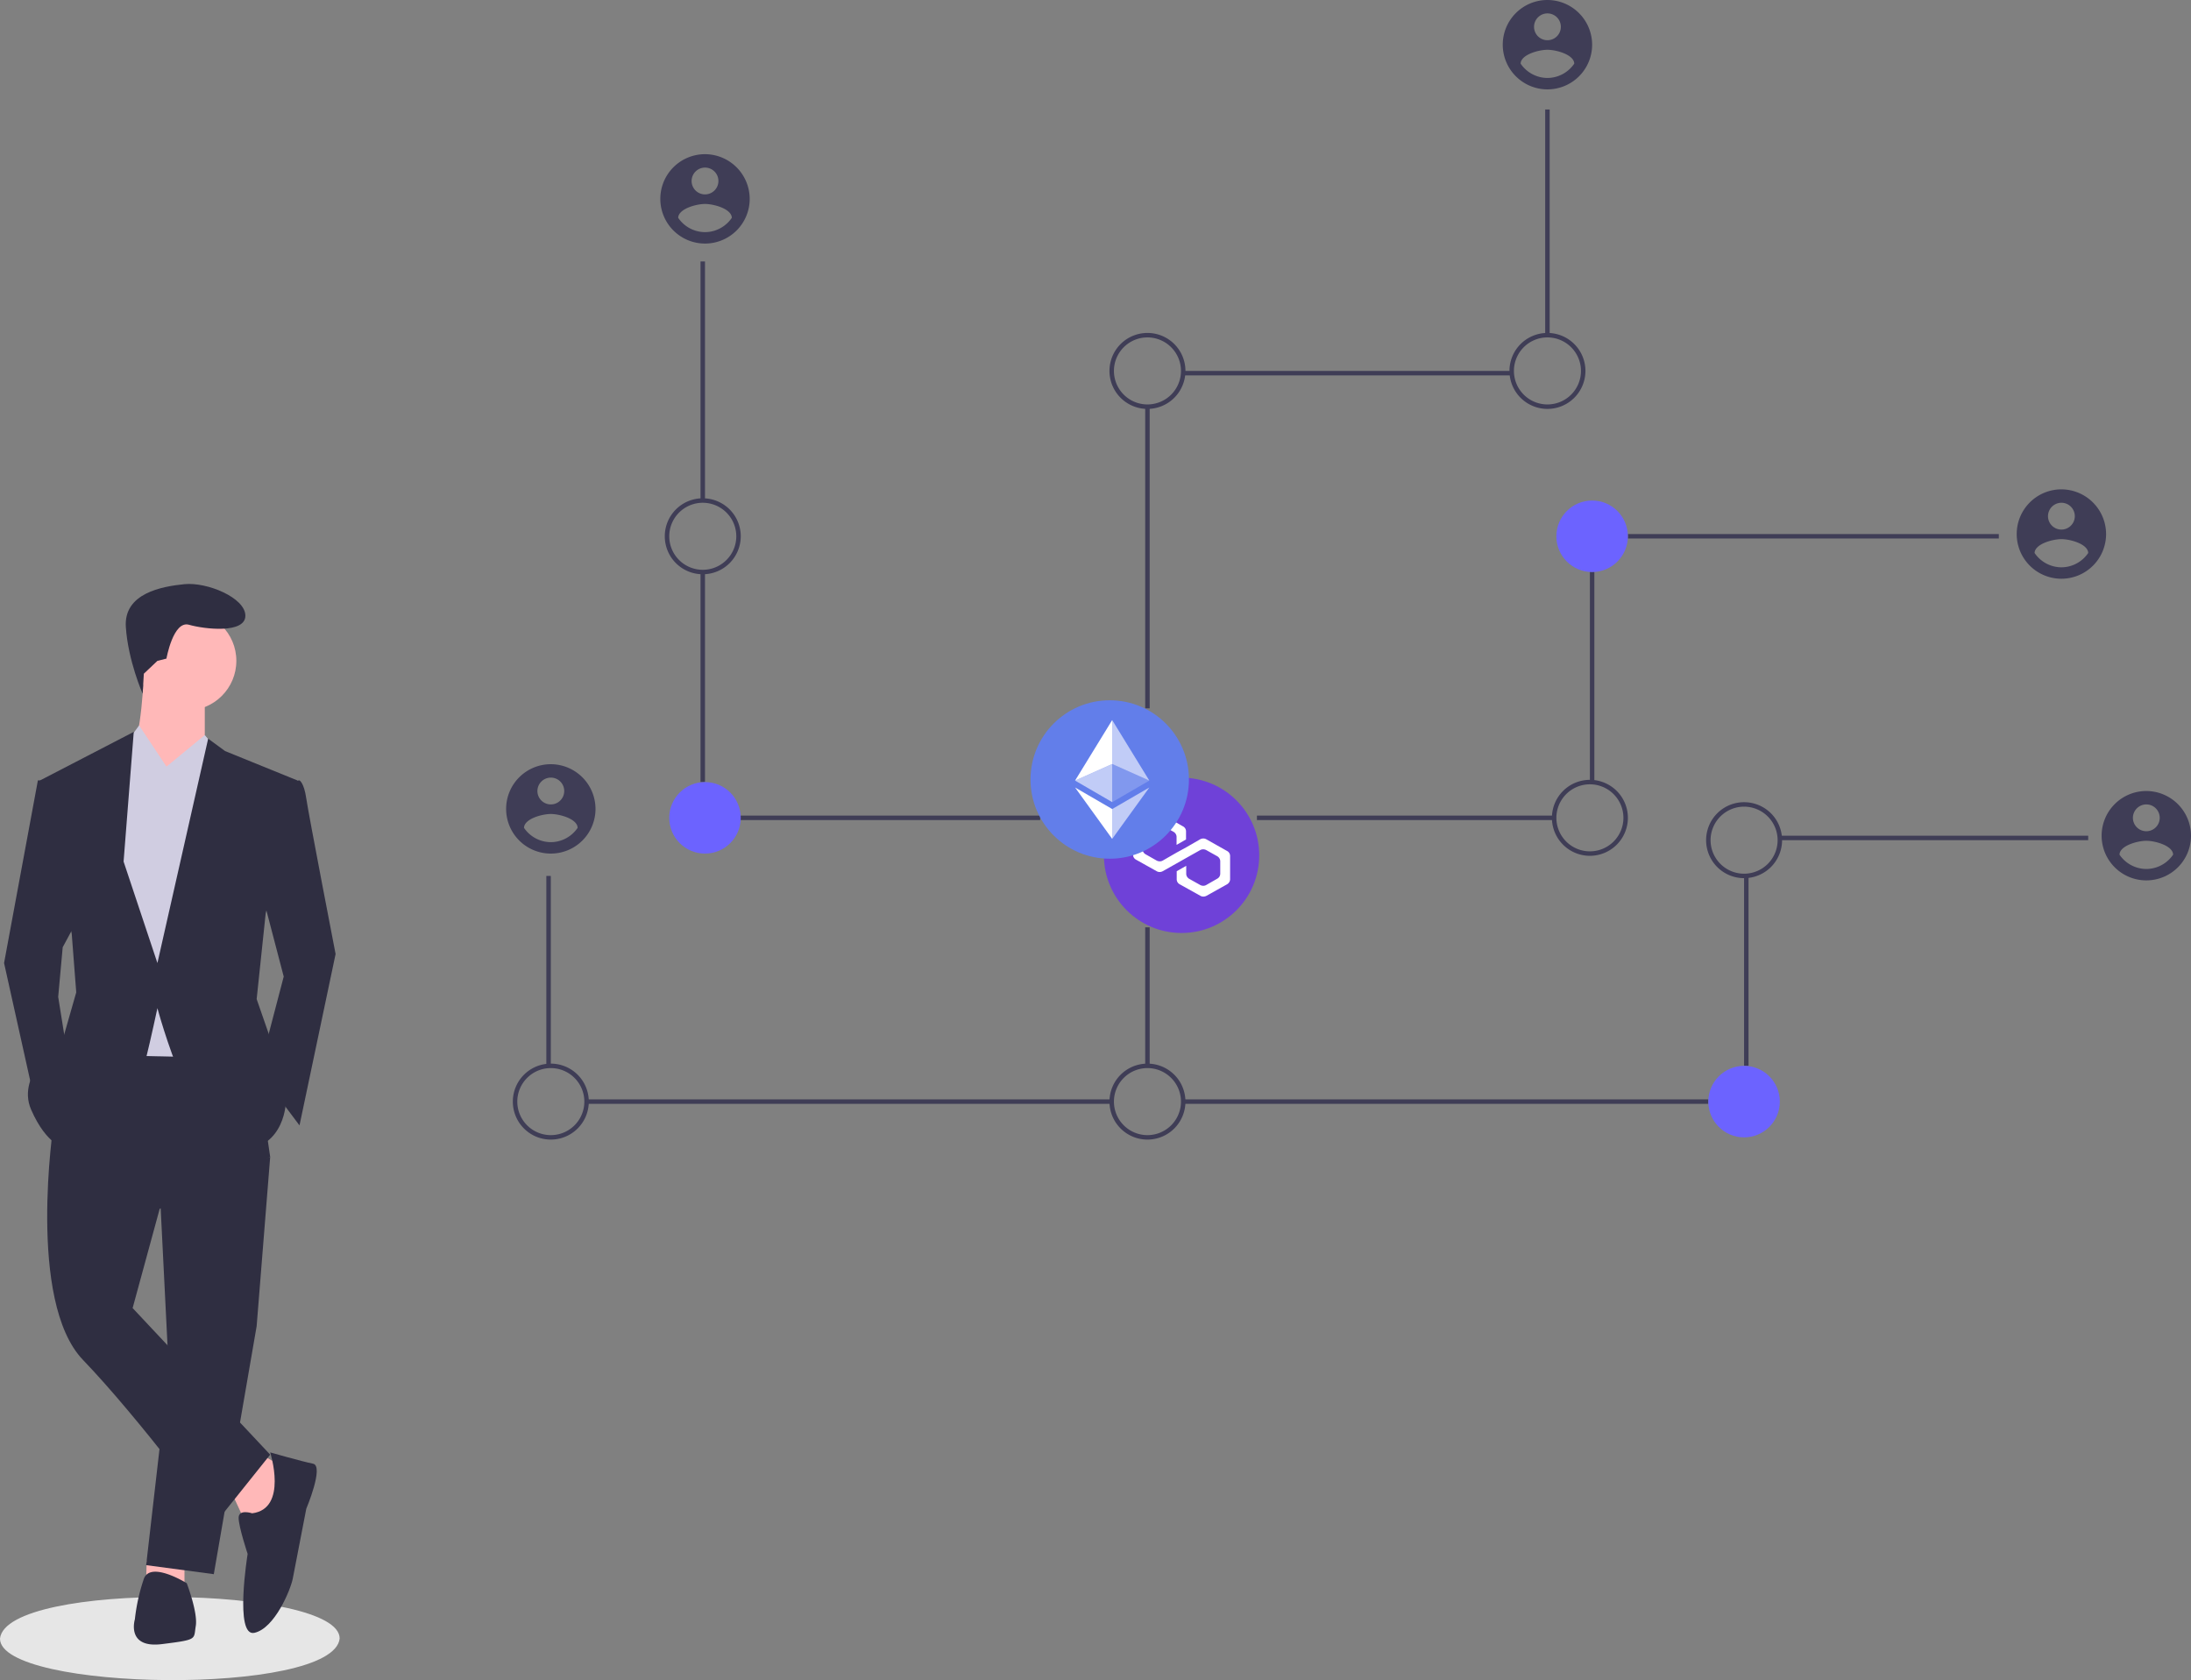 <?xml version="1.0"?>
<svg width="980.494" height="751.895" xmlns="http://www.w3.org/2000/svg" xmlns:svg="http://www.w3.org/2000/svg" xmlns:xlink="http://www.w3.org/1999/xlink" data-name="Layer 1">
 <rect width="100%" height="100%" fill="#808080" stroke="none"/>
 <title>nakamoto</title>
 <defs>
  <symbol height="32" id="svg_55" viewBox="0 0 32 32" width="32" xmlns="http://www.w3.org/2000/svg">
   <g fill="none">
    <circle cx="16" cy="16" fill="#6F41D8" r="16"/>
    <path d="m21.09,12.69c-0.37,-0.21 -0.85,-0.21 -1.25,0l-2.88,1.66l-1.96,1.07l-2.88,1.66c-0.36,0.21 -0.84,0.21 -1.25,0l-2.29,-1.3c-0.37,-0.21 -0.62,-0.61 -0.62,-1.04l0,-2.55c0,-0.43 0.22,-0.83 0.62,-1.04l2.25,-1.26c0.37,-0.22 0.85,-0.22 1.26,0l2.25,1.26c0.37,0.21 0.63,0.61 0.63,1.04l0,1.65l1.95,-1.11l0,-1.65a1.16,1.16 0 0 0 -0.63,-1.05l-4.17,-2.37c-0.36,-0.21 -0.84,-0.21 -1.25,0l-4.24,2.37a1.16,1.16 0 0 0 -0.63,1.05l0,4.78c0,0.43 0.22,0.82 0.63,1.04l4.24,2.37c0.37,0.22 0.85,0.22 1.25,0l2.88,-1.62l1.96,-1.11l2.88,-1.62c0.37,-0.21 0.85,-0.21 1.25,0l2.25,1.26c0.37,0.21 0.63,0.61 0.63,1.04l0,2.55c0,0.44 -0.22,0.83 -0.63,1.05l-2.25,1.29c-0.37,0.22 -0.85,0.22 -1.25,0l-2.25,-1.26c-0.37,-0.21 -0.63,-0.61 -0.63,-1.04l0,-1.65l-1.96,1.11l0,1.65c0,0.44 0.22,0.83 0.63,1.05l4.25,2.37c0.36,0.21 0.84,0.21 1.25,0l4.24,-2.37c0.37,-0.22 0.63,-0.61 0.63,-1.05l0,-4.78a1.16,1.16 0 0 0 -0.63,-1.04l-4.28,-2.41z" fill="#FFF"/>
   </g>
  </symbol>
  <symbol enable-background="new 0 0 1242 962" id="svg_80" version="1" viewBox="0 0 1242 962" x="0px" xml:space="preserve" xmlns="http://www.w3.org/2000/svg" xmlns:xlink="http://www.w3.org/1999/xlink" y="0px">
   <style type="text/css">.st0{fill:#627EEA;}
	.st1{fill:#FFFFFF;fill-opacity:0.602;}
	.st2{fill:#FFFFFF;}
	.st3{fill:#FFFFFF;fill-opacity:0.2;}</style>
   <desc>Created with Sketch.</desc>
   <g id="svg_65">
    <g id="svg_66" transform="translate(-1008, -2285)">
     <g id="svg_67" transform="translate(382, 2270.8)">
      <g id="svg_68" transform="translate(0, 0.2)">
       <g id="svg_69" transform="translate(0, 14)">
        <g id="svg_70">
         <g id="svg_71" transform="translate(626.4, 0)">
          <g id="svg_73">
           <circle class="st0" cx="620.8" cy="481.5" id="svg_79" r="365.8"/>
           <polygon class="st1" id="svg_78" points="632.2,207.1 632.2,409.9 803.6,486.5         "/>
           <polygon class="st2" id="svg_77" points="632.2,207.1 460.8,486.5 632.2,409.9         "/>
           <polygon class="st1" id="svg_76" points="632.2,617.9 632.2,755.7 803.7,518.4         "/>
           <polygon class="st2" id="svg_75" points="632.2,755.7 632.2,617.9 460.8,518.4         "/>
           <polygon class="st3" id="svg_74" points="632.2,586 803.6,486.5 632.2,409.9         "/>
          </g>
          <polygon class="st1" id="svg_72" points="460.8,486.5 632.2,586 632.2,409.9        "/>
         </g>
        </g>
       </g>
      </g>
     </g>
    </g>
   </g>
  </symbol>
 </defs>
 <g class="layer">
  <title>Layer 1</title>
  <rect fill="#3f3d56" height="107" id="svg_1" width="2" x="313.49" y="117"/>
  <rect fill="#3f3d56" height="94.15" id="svg_2" width="2" x="313.49" y="255.85"/>
  <rect fill="#3f3d56" height="2" id="svg_3" width="155" x="310.49" y="365"/>
  <rect fill="#3f3d56" height="85" id="svg_4" width="2" x="244.49" y="392"/>
  <rect fill="#3f3d56" height="2" id="svg_5" width="235" x="262.49" y="492"/>
  <path d="m623.25,551.05" fill="none" id="svg_6" stroke="#3f3d56" stroke-miterlimit="10" stroke-width="2" transform="translate(-109.753 -74.052)"/>
  <path d="m623.25,469.05" fill="none" id="svg_7" stroke="#3f3d56" stroke-miterlimit="10" stroke-width="2" transform="translate(-109.753 -74.052)"/>
  <rect fill="#3f3d56" height="101" id="svg_8" width="2" x="691.49" y="49"/>
  <rect fill="#3f3d56" height="2" id="svg_9" width="147.03" x="529.46" y="166"/>
  <rect fill="#3f3d56" height="135" id="svg_10" width="2" x="512.49" y="182"/>
  <path d="m424.25,331.05a17,17 0 1 1 17,-17a17.02,17.02 0 0 1 -17,17zm0,-32a15,15 0 1 0 15,15a15.02,15.02 0 0 0 -15,-15z" fill="#3f3d56" id="svg_11" transform="translate(-109.753 -74.052)"/>
  <path d="m356.25,584.05a17,17 0 1 1 17,-17a17.02,17.02 0 0 1 -17,17zm0,-32a15,15 0 1 0 15,15a15.02,15.02 0 0 0 -15,-15z" fill="#3f3d56" id="svg_12" transform="translate(-109.753 -74.052)"/>
  <circle cx="315.49" cy="366" fill="#6c63ff" id="svg_13" r="16"/>
  <rect fill="#3f3d56" height="2" id="svg_14" width="166" x="728.49" y="239"/>
  <rect fill="#3f3d56" height="94.15" id="svg_15" width="2" x="711.49" y="255.85"/>
  <rect fill="#3f3d56" height="2" id="svg_16" width="133" x="562.49" y="365"/>
  <rect fill="#3f3d56" height="2" id="svg_17" width="138" x="796.49" y="374"/>
  <rect fill="#3f3d56" height="85" id="svg_18" width="2" x="780.49" y="392"/>
  <rect fill="#3f3d56" height="2" id="svg_19" width="235" x="529.49" y="492"/>
  <rect fill="#3f3d56" height="62" id="svg_20" width="2" x="512.49" y="415"/>
  <circle cx="712.49" cy="240" fill="#6c63ff" id="svg_21" r="16"/>
  <path d="m802.25,257.05a17,17 0 1 1 17,-17a17.02,17.02 0 0 1 -17,17zm0,-32a15,15 0 1 0 15,15a15.02,15.02 0 0 0 -15,-15z" fill="#3f3d56" id="svg_22" transform="translate(-109.753 -74.052)"/>
  <path d="m623.25,257.05a17,17 0 1 1 17,-17a17.02,17.02 0 0 1 -17,17zm0,-32a15,15 0 1 0 15,15a15.02,15.02 0 0 0 -15,-15z" fill="#3f3d56" id="svg_23" transform="translate(-109.753 -74.052)"/>
  <path d="m780.5,393a17,17 0 1 1 17,-17a17.02,17.02 0 0 1 -17,17zm0,-32a15,15 0 1 0 15,15a15.02,15.02 0 0 0 -15,-15z" fill="#3f3d56" id="svg_24"/>
  <circle cx="780.49" cy="493" fill="#6c63ff" id="svg_25" r="16"/>
  <path d="m623.25,584.05a17,17 0 1 1 17,-17a17.02,17.02 0 0 1 -17,17zm0,-32a15,15 0 1 0 15,15a15.02,15.02 0 0 0 -15,-15z" fill="#3f3d56" id="svg_26" transform="translate(-109.753 -74.052)"/>
  <path d="m821.25,457.05a17,17 0 1 1 17,-17a17.02,17.02 0 0 1 -17,17zm0,-32a15,15 0 1 0 15,15a15.02,15.02 0 0 0 -15,-15z" fill="#3f3d56" id="svg_27" transform="translate(-109.753 -74.052)"/>
  <path d="m356.25,416.05a20,20 0 1 0 20,20a20.06,20.06 0 0 0 -20,-20zm0,6a6,6 0 1 1 -6,6a6.02,6.02 0 0 1 6,-6zm0,28.89a14.57,14.57 0 0 1 -12,-6.41c0.09,-4 8,-6.2 12,-6.2s11.9,2.2 12,6.2a14.59,14.59 0 0 1 -12,6.41z" fill="#3f3d56" id="svg_28" transform="translate(-109.753 -74.052)"/>
  <path d="m425.25,143.05a20,20 0 1 0 20,20a20.06,20.06 0 0 0 -20,-20zm0,6a6,6 0 1 1 -6,6a6.02,6.02 0 0 1 6,-6zm0,28.89a14.57,14.57 0 0 1 -12,-6.41c0.09,-4 8,-6.2 12,-6.2s11.9,2.2 12,6.2a14.59,14.59 0 0 1 -12,6.41z" fill="#3f3d56" id="svg_29" transform="translate(-109.753 -74.052)"/>
  <path d="m802.25,74.05a20,20 0 1 0 20,20a20.06,20.06 0 0 0 -20,-20zm0,6a6,6 0 1 1 -6,6a6.02,6.02 0 0 1 6,-6zm0,28.89a14.57,14.57 0 0 1 -12,-6.41c0.09,-4 8,-6.2 12,-6.2s11.9,2.2 12,6.2a14.59,14.59 0 0 1 -12,6.41z" fill="#3f3d56" id="svg_30" transform="translate(-109.753 -74.052)"/>
  <path d="m1032.25,293.05a20,20 0 1 0 20,20a20.06,20.06 0 0 0 -20,-20zm0,6a6,6 0 1 1 -6,6a6.02,6.02 0 0 1 6,-6zm0,28.89a14.57,14.57 0 0 1 -12,-6.41c0.09,-4 8,-6.2 12,-6.2s11.9,2.2 12,6.2a14.59,14.59 0 0 1 -12,6.41z" fill="#3f3d56" id="svg_31" transform="translate(-109.753 -74.052)"/>
  <path d="m1070.25,428.05a20,20 0 1 0 20,20a20.06,20.06 0 0 0 -20,-20zm0,6a6,6 0 1 1 -6,6a6.02,6.02 0 0 1 6,-6zm0,28.89a14.57,14.57 0 0 1 -12,-6.41c0.09,-4 8,-6.2 12,-6.2s11.9,2.2 12,6.2a14.59,14.59 0 0 1 -12,6.41z" fill="#3f3d56" id="svg_32" transform="translate(-109.753 -74.052)"/>
  <path d="m261.75,807.35c-2.84,25.87 -152.22,23.7 -152,-0.01c2.85,-25.87 152.23,-23.7 152,0.01z" fill="#e6e6e6" id="svg_36" transform="translate(-109.753 -74.052)"/>
  <polygon fill="#ffb8b8" id="svg_37" points="103.754 668.156 109.81 681.276 120.911 680.267 127.976 657.054 116.874 650.999 103.754 668.156"/>
  <polygon fill="#ffb8b8" id="svg_38" points="65.642 698.373 65.403 707.516 82.56 708.525 82.56 697.424 65.642 698.373"/>
  <polygon fill="#2f2e41" id="svg_39" points="71.458 531.908 75.495 612.647 65.403 700.451 95.68 704.488 114.856 593.472 120.911 517.778 71.458 531.908"/>
  <path d="m133.78,576.69s-12.11,79.73 13.12,105.97s59.54,72.67 59.54,72.67l24.22,-30.28l-61.56,-65.6l12.11,-44.41l49.45,-23.21l-8.07,-55.51l-72.67,-1.01l-16.14,41.38z" fill="#2f2e41" id="svg_40" transform="translate(-109.753 -74.052)"/>
  <circle cx="83.57" cy="295.74" fill="#ffb8b8" id="svg_41" r="22.2"/>
  <path d="m174.15,374.84s-1.01,31.29 -6.06,35.33s18.17,21.19 18.17,21.19l15.14,-24.22l0,-22.2l-27.25,-10.1z" fill="#ffb8b8" id="svg_42" transform="translate(-109.753 -74.052)"/>
  <polygon fill="#d0cde1" id="svg_43" points="74.486 343.179 62.233 324.677 55.31 334.096 45.218 362.355 53.292 472.362 100.726 473.371 106.782 347.216 91.643 329.05 74.486 343.179"/>
  <path d="m235.71,424.3l8.07,-1.01s2.02,1.01 3.03,8.07s13.12,69.64 13.12,69.64l-16.15,76.7l-18.16,-24.22l11.1,-42.39l-11.1,-42.39l10.09,-44.4z" fill="#2f2e41" id="svg_44" transform="translate(-109.753 -74.052)"/>
  <polygon fill="#2f2e41" id="svg_45" points="23.015 349.234 16.959 349.234 1.821 430.983 15.95 494.566 30.079 471.353 26.042 446.122 28.061 423.919 35.126 410.798 23.015 349.234"/>
  <path d="m222.59,751.29s-6.05,-2.02 -6.05,2.02s4.03,16.15 4.03,16.15s-6.05,37.34 3.03,35.32s16.15,-19.17 17.16,-24.22s6.05,-31.29 6.05,-31.29s8.08,-19.17 3.03,-20.18s-19.18,-5.05 -19.18,-5.05s8.08,25.23 -8.07,27.25z" fill="#2f2e41" id="svg_46" transform="translate(-109.753 -74.052)"/>
  <path d="m193.32,782.58s-16.15,-10.09 -19.17,-2.02a84.8,84.8 0 0 0 -4.04,18.17s-4.04,13.12 12.11,11.1s14.13,-2.02 15.14,-8.08s-4.04,-19.17 -4.04,-19.17z" fill="#2f2e41" id="svg_47" transform="translate(-109.753 -74.052)"/>
  <path d="m180.2,369.8l4.04,-1.01s3.03,-17.16 10.09,-15.14s25.23,4.04 25.23,-4.04s-17.15,-15.14 -27.25,-14.13s-27.25,4.04 -26.24,19.18s7.52,29.86 7.52,29.86l0.53,-8.97l6.08,-5.75z" fill="#2f2e41" id="svg_48" transform="translate(-109.753 -74.052)"/>
  <polygon fill="#d0cde1" id="svg_49" points="91.643 355.29 74.486 343.179 91.643 329.05 97.6 336.197 91.643 355.29"/>
  <polygon fill="#d0cde1" id="svg_50" points="59.347 354.281 74.486 343.179 62.375 325.013 55.31 334.096 59.347 354.281"/>
  <path d="m242.78,423.29l-32.3,-13.12l-7.57,-5.55l-22.71,100.42l-15.14,-45.42l4.55,-58.03l-41.89,21.7l14.13,68.63l2.02,26.24l-6.06,21.19s-21.19,15.14 -14.13,31.29s15.14,17.15 15.14,17.15s34.32,-32.29 36.34,-40.37s5.04,-22.2 5.04,-22.2s17.16,64.59 37.34,63.58s20.19,-22.2 20.19,-22.2l-5.05,-22.2l-8.07,-23.22l4.04,-38.35l14.13,-59.54z" fill="#2f2e41" id="svg_51" transform="translate(-109.753 -74.052)"/>
  <use id="svg_56" transform="matrix(2.172 0 0 2.172 176.77 117.952)" x="146.06" xlink:href="#svg_55" y="105.93"/>
  <use id="svg_81" transform="matrix(0.124 0 0 0.124 201.94 141.499)" x="1885.98" xlink:href="#svg_80" y="1295.81"/>
 </g>
</svg>